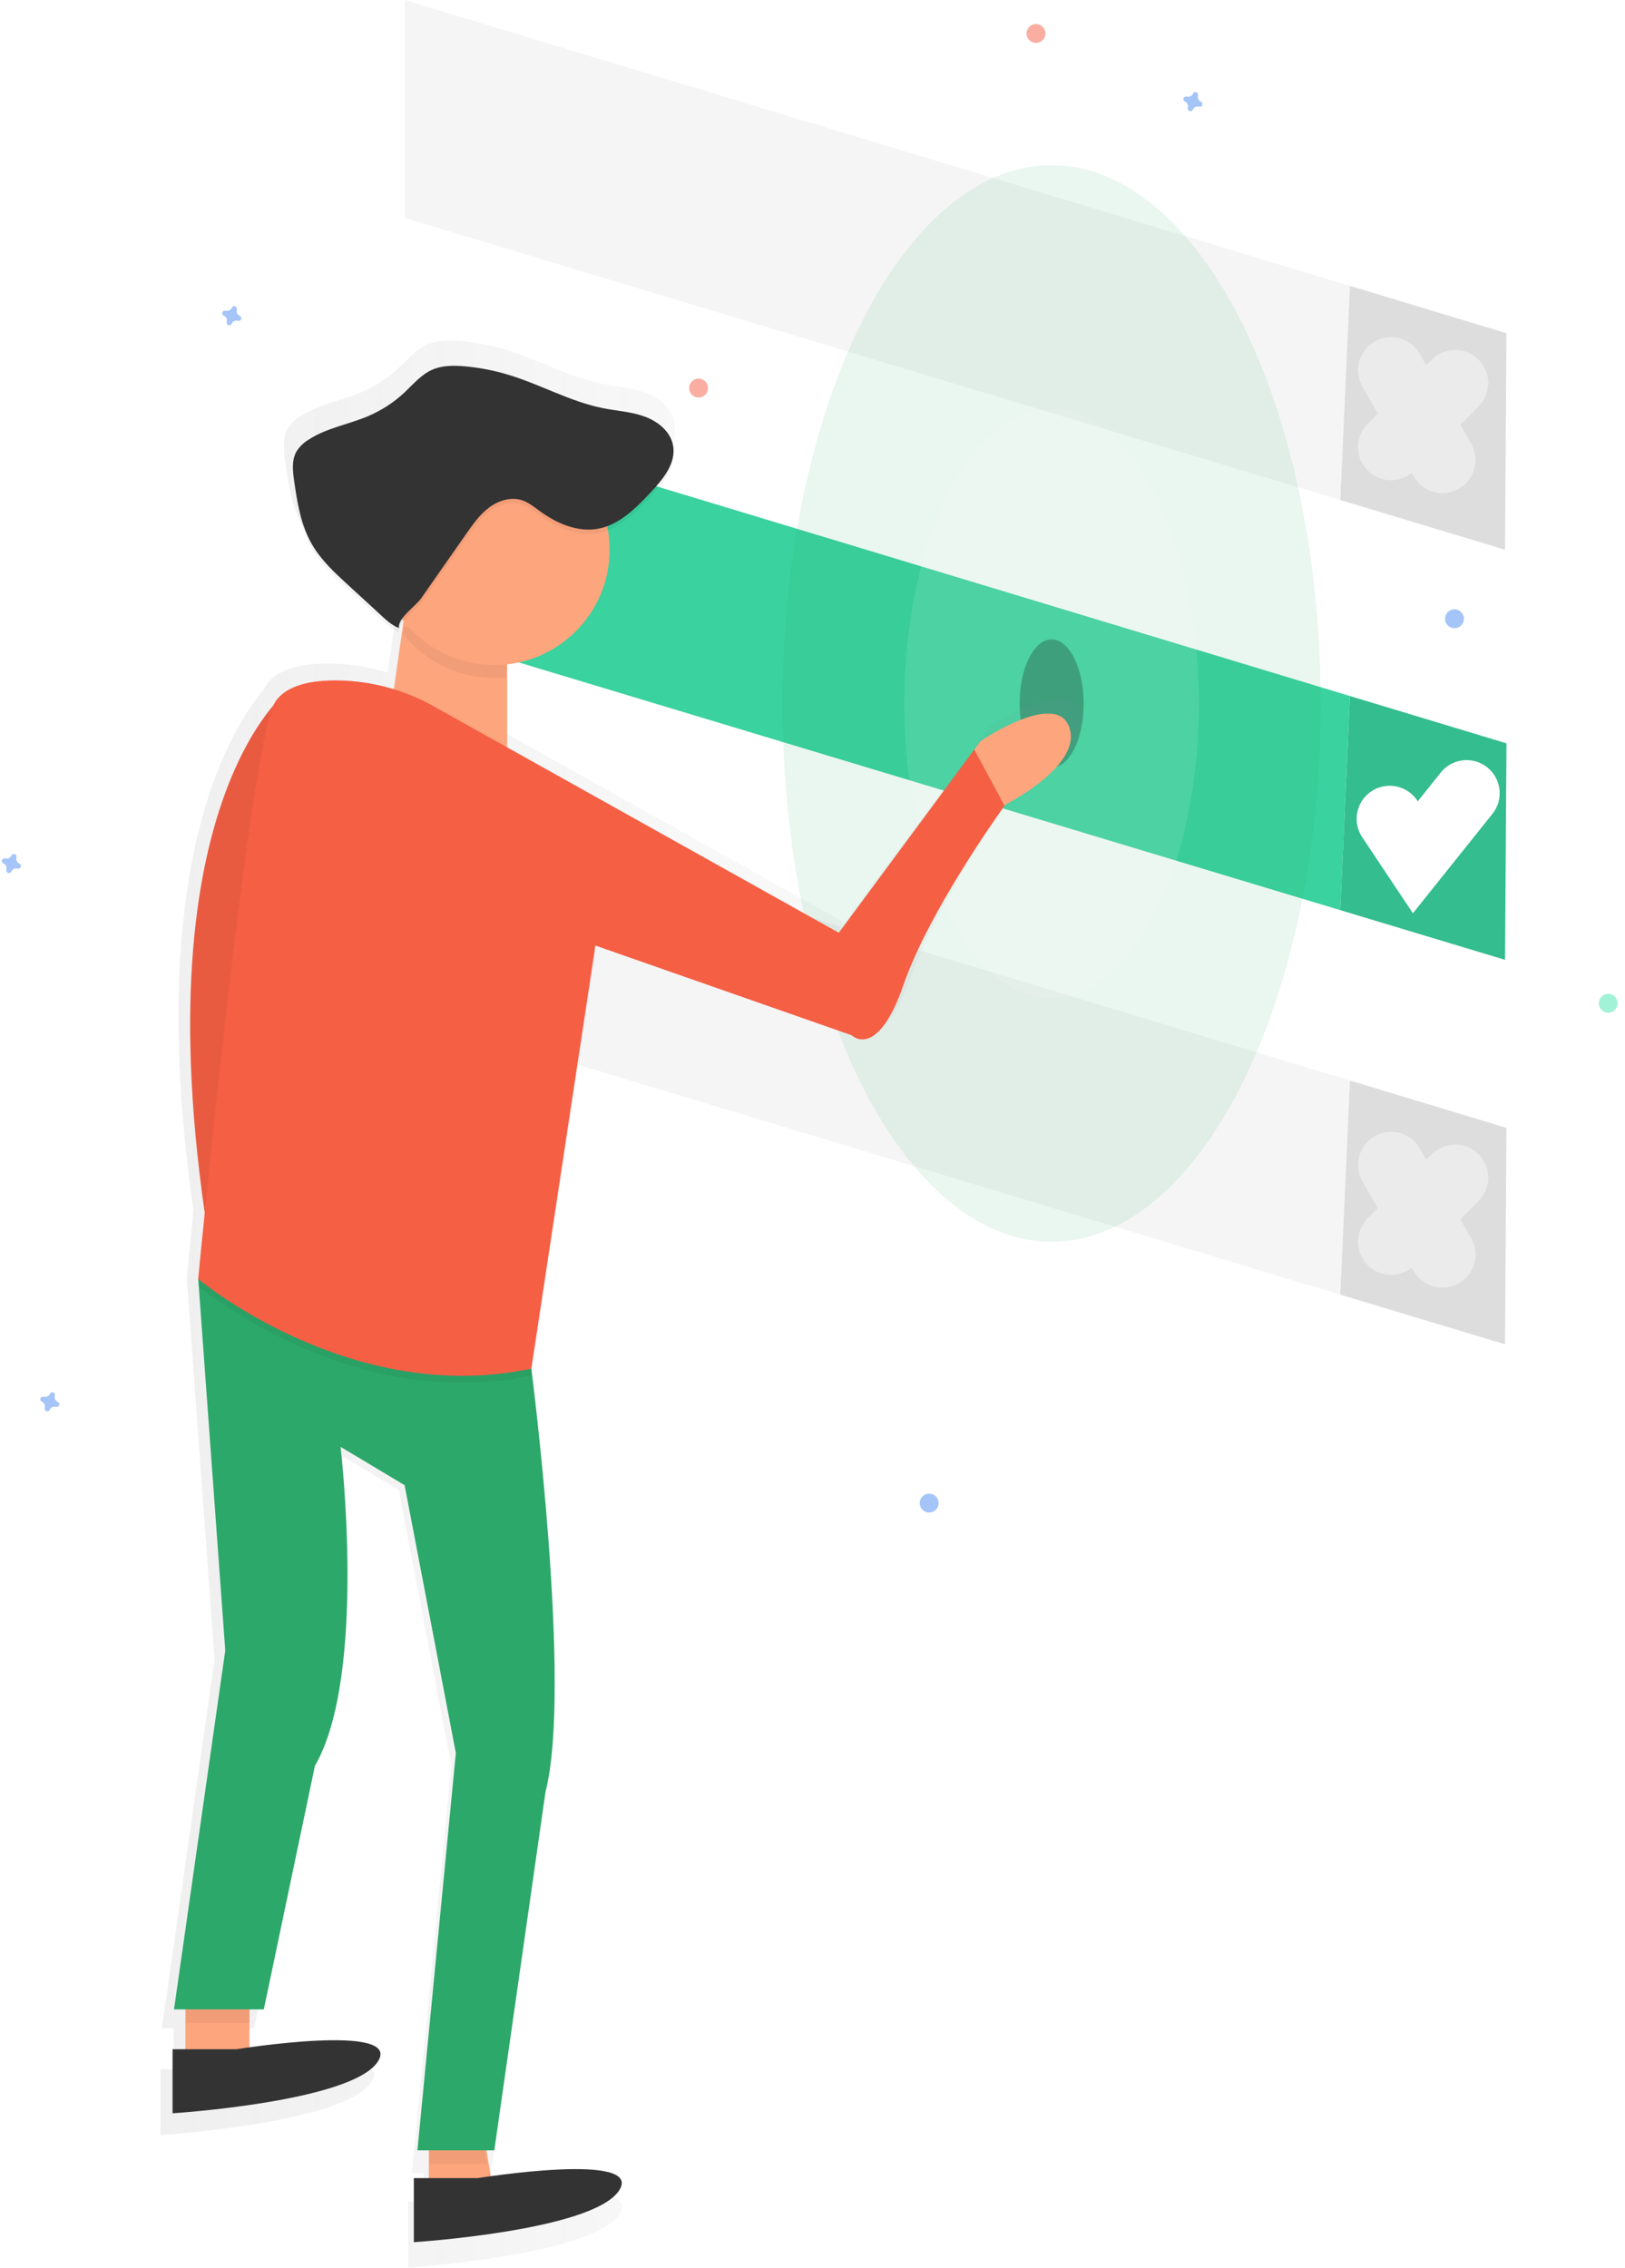 <?xml version="1.0" encoding="UTF-8"?>
<svg width="172px" height="240px" viewBox="0 0 172 240" version="1.1" xmlns="http://www.w3.org/2000/svg" xmlns:xlink="http://www.w3.org/1999/xlink">
    <!-- Generator: Sketch 48.2 (47327) - http://www.bohemiancoding.com/sketch -->
    <title>undraw_choose_80qg</title>
    <desc>Created with Sketch.</desc>
    <defs>
        <linearGradient x1="0.003%" y1="50.005%" x2="99.999%" y2="50.005%" id="linearGradient-1">
            <stop stop-color="#808080" stop-opacity="0.25" offset="0%"></stop>
            <stop stop-color="#808080" stop-opacity="0.12" offset="54%"></stop>
            <stop stop-color="#808080" stop-opacity="0.1" offset="100%"></stop>
        </linearGradient>
    </defs>
    <g id="Desktop-HD" stroke="none" stroke-width="1" fill="none" fill-rule="evenodd" transform="translate(-636, -1108)">
        <g id="Content" transform="translate(263, 975)">
            <g id="Group-5" transform="translate(8, 0)">
                <g id="undraw_choose_80qg" transform="translate(363, 133)">
                    <polygon id="Shape" fill="#F5F5F5" fill-rule="nonzero" points="161.453 35.258 144.885 30.25 143.866 52.907 161.301 58.162"></polygon>
                    <polygon id="Shape" fill="#F5F5F5" fill-rule="nonzero" points="44.827 0 44.827 23.053 143.866 52.907 144.885 30.25"></polygon>
                    <polygon id="Shape" fill="#000000" fill-rule="nonzero" opacity="0.1" points="161.453 35.258 144.885 30.25 143.866 52.907 161.301 58.162"></polygon>
                    <polygon id="Shape" fill="#3AD29F" fill-rule="nonzero" points="161.453 78.653 144.885 73.646 143.866 96.302 161.301 101.557"></polygon>
                    <polygon id="Shape" fill="#3AD29F" fill-rule="nonzero" points="44.827 43.395 44.827 66.449 143.866 96.302 144.885 73.646"></polygon>
                    <polygon id="Shape" fill="#000000" fill-rule="nonzero" opacity="0.1" points="161.453 78.653 144.885 73.646 143.866 96.302 161.301 101.557"></polygon>
                    <polyline id="Shape" stroke="#FFFFFF" stroke-width="7" stroke-linecap="round" points="149.096 86.641 151.808 90.708 157.234 83.927"></polyline>
                    <g id="Group" opacity="0.4" transform="translate(149.008, 39.084)" stroke="#FFFFFF" stroke-linecap="round" stroke-width="7">
                        <path d="M0.238,0.092 L5.664,9.585" id="Shape"></path>
                        <path d="M7.02,1.447 L0.238,8.229" id="Shape"></path>
                    </g>
                    <polygon id="Shape" fill="#F5F5F5" fill-rule="nonzero" points="161.453 119.337 144.885 114.33 143.866 136.986 161.301 142.241"></polygon>
                    <polygon id="Shape" fill="#F5F5F5" fill-rule="nonzero" points="44.827 84.079 44.827 107.133 143.866 136.986 144.885 114.33"></polygon>
                    <polygon id="Shape" fill="#000000" fill-rule="nonzero" opacity="0.1" points="161.453 119.337 144.885 114.33 143.866 136.986 161.301 142.241"></polygon>
                    <g id="Group" opacity="0.4" transform="translate(149.008, 123.053)" stroke="#FFFFFF" stroke-linecap="round" stroke-width="7">
                        <path d="M0.238,0.202 L5.664,9.695" id="Shape"></path>
                        <path d="M7.02,1.557 L0.238,8.339" id="Shape"></path>
                    </g>
                    <ellipse id="Oval" fill="#000000" fill-rule="nonzero" opacity="0.3" cx="113.31" cy="74.437" rx="3.389" ry="6.782"></ellipse>
                    <ellipse id="Oval" fill="#2CA86A" fill-rule="nonzero" opacity="0.1" cx="113.31" cy="74.437" rx="28.479" ry="56.956"></ellipse>
                    <ellipse id="Oval" fill="#FFFFFF" fill-rule="nonzero" opacity="0.1" cx="113.31" cy="74.437" rx="15.594" ry="31.191"></ellipse>
                    <g id="Group" opacity="0.5" transform="translate(18.931, 36.031)" fill="url(#linearGradient-1)" fill-rule="nonzero">
                        <path d="M97.539,39.325 C96.147,35.148 87.869,40.794 87.869,40.794 L87.188,41.71 L72.473,61.6 L36.421,41.447 L36.421,32.437 C39.853,32.057 42.975,30.277 45.05,27.517 C47.125,24.758 47.968,21.265 47.38,17.863 C49.194,17.163 50.672,15.655 52.034,14.198 C53.289,12.864 54.632,11.246 54.504,9.469 C54.524,9.185 54.508,8.899 54.455,8.62 C54.168,7.121 52.812,6.027 51.377,5.505 C49.942,4.983 48.391,4.895 46.892,4.589 C43.319,3.89 40.092,2.024 36.608,0.968 C35.025,0.492 33.397,0.185 31.75,0.052 C30.568,-0.046 29.337,-0.046 28.256,0.44 C27.072,0.974 26.214,2.018 25.261,2.907 C24.109,3.979 22.781,4.844 21.334,5.463 C19.176,6.379 16.754,6.754 14.809,8.049 C14.269,8.374 13.817,8.827 13.493,9.368 C13.209,9.95 13.088,10.598 13.142,11.243 C13.133,11.811 13.176,12.38 13.27,12.94 C13.612,15.334 14.006,17.786 15.218,19.878 C16.208,21.588 17.689,22.95 19.142,24.287 L22.412,27.285 C23.075,27.896 23.808,28.647 24.663,28.95 C24.608,28.553 24.834,28.134 25.169,27.728 L24.11,35.136 C22.135,34.523 20.083,34.199 18.015,34.174 C15.231,34.14 12.412,34.644 11.194,36.54 C11.123,36.656 11.06,36.776 11.008,36.901 C7.169,41.456 -1.627,56.211 3.545,92.046 C3.102,96.431 2.837,99.206 2.837,99.206 L2.867,99.646 L2.837,99.979 L2.898,100.027 L5.777,139.591 L0.208,178.583 L1.444,178.583 L1.444,182.916 L0.052,182.916 L0.052,189.878 C0.052,189.878 19.392,188.641 22.342,184.308 C24.785,180.715 12.626,182.125 8.415,182.711 L8.415,180.046 L8.492,180.046 L8.492,178.577 L9.96,178.577 L15.53,152.119 C21.255,142.223 18.321,117.45 18.321,117.45 L25.282,121.627 L30.84,150.733 L26.669,193.902 L27.905,193.902 L27.905,196.919 L26.281,196.919 L26.281,203.881 C26.281,203.881 45.621,202.644 48.571,198.311 C51.014,194.718 38.861,196.128 34.65,196.715 L34.183,193.902 L35.035,193.902 L40.611,154.91 C43.359,144.345 39.612,113.347 39.118,109.377 L46.012,63.771 L45.915,63.64 L46.012,62.995 L73.863,72.748 C73.863,72.748 76.647,75.533 79.511,67.252 C82.186,59.515 89.524,49.142 90.473,47.82 L90.574,47.679 C90.574,47.679 98.931,43.502 97.539,39.325 Z" id="Shape"></path>
                    </g>
                    <polygon id="Shape" fill="#FDA57D" fill-rule="nonzero" points="21.621 211.252 21.621 218.031 28.403 218.031 28.403 208.54"></polygon>
                    <polygon id="Shape" fill="#FDA57D" fill-rule="nonzero" points="47.389 224.812 47.389 232.95 54.168 231.594 52.812 223.456"></polygon>
                    <path d="M32.547,73.002 C32.547,73.002 16.363,85.13 24.336,132.595 L32.547,73.002 Z" id="Shape" fill="#F55F44" fill-rule="nonzero"></path>
                    <path d="M32.547,73.002 C32.547,73.002 16.363,85.13 24.336,132.595 L32.547,73.002 Z" id="Shape" fill="#000000" fill-rule="nonzero" opacity="0.05"></path>
                    <polygon id="Shape" fill="#000000" fill-rule="nonzero" opacity="0.05" points="53.566 228.956 52.889 224.889 47.463 226.244 47.463 228.956"></polygon>
                    <polygon id="Shape" fill="#000000" fill-rule="nonzero" opacity="0.05" points="21.698 214.04 28.479 214.04 28.479 209.969 21.698 212.684"></polygon>
                    <polygon id="Shape" fill="#FDA57D" fill-rule="nonzero" points="44.827 64.944 43.472 74.437 55.676 81.215 55.676 67.655"></polygon>
                    <path d="M20.418,212.608 L25.844,174.635 L22.98,135.307 L58.238,144.8 C58.238,144.8 62.595,178.553 59.744,189.551 L54.321,227.524 L46.183,227.524 L50.25,185.484 L44.827,157.145 L38.046,153.087 C38.046,153.087 40.91,177.209 35.334,186.84 L29.924,212.608 L20.418,212.608 Z" id="Shape" fill="#2CA86A" fill-rule="nonzero"></path>
                    <path d="M115.194,76.995 C113.838,72.928 105.777,78.427 105.777,78.427 L105.115,79.325 L108.315,85.27 L108.415,85.133 C108.415,85.133 116.55,81.063 115.194,76.995 Z" id="Shape" fill="#FDA57D" fill-rule="nonzero"></path>
                    <path d="M44.675,73.679 C44.675,73.679 33.826,70.815 31.115,75.035 C28.403,79.255 22.977,136.076 22.977,136.076 C22.977,136.076 39.099,149.637 58.235,145.569 L65.017,100.818 L44.675,73.679 Z" id="Shape" fill="#000000" fill-rule="nonzero" opacity="0.05"></path>
                    <path d="M90.785,98.693 L47.921,74.742 C44.814,72.994 41.32,72.049 37.756,71.994 C35.044,71.96 32.299,72.452 31.115,74.296 C28.403,78.516 22.977,135.322 22.977,135.322 C22.977,135.322 39.099,148.882 58.235,144.815 L65.017,100.046 L92.14,109.539 C92.14,109.539 94.852,112.25 97.637,104.189 C100.241,96.653 107.386,86.556 108.324,85.258 L105.124,79.313 L90.785,98.693 Z" id="Shape" fill="#F55F44" fill-rule="nonzero"></path>
                    <path d="M44.644,67.047 C46.955,69.999 50.496,71.722 54.244,71.719 C54.697,71.719 55.15,71.693 55.6,71.643 L55.6,69.008 L44.751,66.296 L44.644,67.047 Z" id="Shape" fill="#000000" fill-rule="nonzero" opacity="0.05"></path>
                    <circle id="Oval" fill="#FDA57D" fill-rule="nonzero" cx="54.321" cy="58.162" r="12.205"></circle>
                    <path d="M20.266,216.824 L20.266,223.606 C20.266,223.606 39.099,222.4 41.963,218.18 C44.827,213.96 27.047,216.824 27.047,216.824 L20.266,216.824 Z" id="Shape" fill="#333333" fill-rule="nonzero"></path>
                    <path d="M45.802,230.461 L45.802,237.243 C45.802,237.243 64.635,236.037 67.499,231.817 C70.363,227.597 52.583,230.461 52.583,230.461 L45.802,230.461 Z" id="Shape" fill="#333333" fill-rule="nonzero"></path>
                    <path d="M46.58,63.756 L51.35,56.931 C52.055,55.921 52.779,54.892 53.768,54.153 C54.757,53.414 56.07,53.002 57.243,53.38 C57.951,53.609 58.54,54.098 59.142,54.534 C60.922,55.829 63.111,56.791 65.289,56.4 C67.557,55.991 69.301,54.22 70.879,52.54 C72.189,51.148 73.597,49.438 73.237,47.56 C72.956,46.101 71.637,45.038 70.238,44.528 C68.84,44.018 67.331,43.936 65.872,43.649 C62.394,42.968 59.249,41.151 55.856,40.122 C54.316,39.65 52.729,39.343 51.124,39.206 C49.973,39.111 48.773,39.111 47.722,39.585 C46.568,40.104 45.731,41.111 44.806,41.988 C43.685,43.031 42.391,43.872 40.983,44.473 C38.882,45.371 36.534,45.731 34.629,46.992 C34.104,47.31 33.664,47.751 33.35,48.278 C32.861,49.194 32.986,50.287 33.133,51.307 C33.466,53.637 33.847,56.024 35.029,58.061 C35.994,59.725 37.432,61.053 38.852,62.354 L42.037,65.276 C42.681,65.869 43.395,66.602 44.229,66.898 C44.079,65.847 45.979,64.626 46.58,63.756 Z" id="Shape" fill="#000000" fill-rule="nonzero" opacity="0.05"></path>
                    <path d="M46.58,63.304 L51.35,56.479 C52.055,55.469 52.779,54.44 53.768,53.701 C54.757,52.962 56.07,52.55 57.243,52.928 C57.951,53.157 58.54,53.646 59.142,54.082 C60.922,55.377 63.111,56.339 65.289,55.948 C67.557,55.539 69.301,53.768 70.879,52.089 C72.189,50.696 73.597,48.986 73.237,47.108 C72.956,45.649 71.637,44.586 70.238,44.076 C68.84,43.566 67.331,43.484 65.872,43.197 C62.394,42.516 59.249,40.699 55.856,39.67 C54.316,39.198 52.729,38.891 51.124,38.754 C49.973,38.66 48.773,38.66 47.722,39.133 C46.568,39.652 45.731,40.66 44.806,41.536 C43.685,42.58 42.392,43.422 40.983,44.024 C38.882,44.922 36.534,45.282 34.629,46.544 C34.104,46.861 33.664,47.302 33.35,47.829 C32.861,48.745 32.986,49.838 33.133,50.858 C33.466,53.188 33.847,55.576 35.029,57.612 C35.994,59.276 37.432,60.605 38.852,61.905 L42.037,64.827 C42.681,65.42 43.395,66.153 44.229,66.449 C44.079,65.398 45.979,64.162 46.58,63.304 Z" id="Shape" fill="#333333" fill-rule="nonzero"></path>
                    <g id="Group" opacity="0.5" transform="translate(0, 33.588)"></g>
                    <g id="Group" opacity="0.5" transform="translate(160.305, 158.473)"></g>
                    <g id="Group" opacity="0.5" transform="translate(149.008, 104.122)"></g>
                    <g id="Group" opacity="0.5" transform="translate(129.771, 156.031)"></g>
                    <g id="Group" opacity="0.5" transform="translate(116.031, 189.008)"></g>
                    <g id="Group" opacity="0.5" transform="translate(19.237, 73.282)"></g>
                    <path d="M27.377,33.42 C27.12,33.307 26.989,33.019 27.072,32.751 C27.074,32.731 27.074,32.71 27.072,32.69 C27.078,32.569 27.004,32.458 26.89,32.416 C26.776,32.374 26.648,32.411 26.574,32.507 C26.562,32.524 26.551,32.542 26.544,32.562 C26.43,32.819 26.143,32.95 25.875,32.867 L25.814,32.867 C25.692,32.861 25.581,32.935 25.539,33.049 C25.497,33.163 25.534,33.291 25.631,33.365 C25.648,33.377 25.666,33.387 25.685,33.395 C25.942,33.509 26.074,33.796 25.991,34.064 C25.988,34.084 25.988,34.105 25.991,34.125 C25.985,34.247 26.058,34.358 26.172,34.4 C26.286,34.442 26.414,34.405 26.489,34.308 C26.501,34.291 26.511,34.273 26.519,34.253 C26.632,33.997 26.92,33.865 27.188,33.948 L27.249,33.948 C27.37,33.954 27.481,33.881 27.523,33.767 C27.565,33.653 27.528,33.524 27.432,33.45 C27.415,33.438 27.397,33.428 27.377,33.42 Z" id="Shape" fill="#4D8AF0" fill-rule="nonzero" opacity="0.5"></path>
                    <path d="M129.115,10.766 C128.858,10.653 128.726,10.366 128.809,10.098 C128.812,10.077 128.812,10.057 128.809,10.037 C128.815,9.915 128.742,9.804 128.628,9.762 C128.514,9.72 128.386,9.757 128.311,9.853 C128.299,9.87 128.289,9.889 128.281,9.908 C128.168,10.165 127.88,10.296 127.612,10.214 L127.551,10.214 C127.43,10.208 127.319,10.281 127.277,10.395 C127.235,10.509 127.272,10.637 127.368,10.711 C127.385,10.724 127.403,10.734 127.423,10.742 C127.68,10.855 127.811,11.143 127.728,11.411 C127.726,11.431 127.726,11.451 127.728,11.472 C127.722,11.593 127.796,11.704 127.91,11.746 C128.024,11.788 128.152,11.751 128.226,11.655 C128.238,11.638 128.249,11.619 128.256,11.6 C128.37,11.343 128.657,11.212 128.925,11.295 L128.986,11.295 C129.108,11.301 129.219,11.227 129.261,11.113 C129.303,10.999 129.266,10.871 129.169,10.797 C129.152,10.785 129.134,10.774 129.115,10.766 Z" id="Shape" fill="#4D8AF0" fill-rule="nonzero" opacity="0.5"></path>
                    <path d="M4.052,91.38 C3.795,91.267 3.664,90.98 3.747,90.711 C3.749,90.691 3.749,90.671 3.747,90.65 C3.753,90.529 3.679,90.418 3.565,90.376 C3.451,90.334 3.323,90.371 3.249,90.467 C3.237,90.484 3.226,90.503 3.218,90.522 C3.105,90.779 2.818,90.91 2.55,90.827 L2.489,90.827 C2.367,90.821 2.256,90.895 2.214,91.009 C2.172,91.123 2.209,91.251 2.305,91.325 C2.322,91.338 2.341,91.348 2.36,91.356 C2.617,91.469 2.748,91.756 2.666,92.024 C2.663,92.045 2.663,92.065 2.666,92.085 C2.66,92.207 2.733,92.318 2.847,92.36 C2.961,92.402 3.089,92.365 3.163,92.269 C3.176,92.252 3.186,92.233 3.194,92.214 C3.307,91.957 3.595,91.826 3.863,91.908 L3.924,91.908 C4.045,91.914 4.156,91.841 4.198,91.727 C4.24,91.613 4.203,91.485 4.107,91.411 C4.09,91.398 4.071,91.388 4.052,91.38 Z" id="Shape" fill="#4D8AF0" fill-rule="nonzero" opacity="0.5"></path>
                    <path d="M8.119,148.336 C7.862,148.223 7.731,147.935 7.814,147.667 C7.816,147.647 7.816,147.626 7.814,147.606 C7.82,147.485 7.746,147.374 7.632,147.332 C7.518,147.29 7.39,147.327 7.316,147.423 C7.304,147.44 7.293,147.458 7.285,147.478 C7.172,147.735 6.885,147.866 6.617,147.783 L6.556,147.783 C6.434,147.777 6.323,147.851 6.281,147.965 C6.239,148.079 6.276,148.207 6.373,148.281 C6.39,148.293 6.408,148.303 6.427,148.311 C6.684,148.425 6.816,148.712 6.733,148.98 C6.73,149 6.73,149.021 6.733,149.041 C6.727,149.163 6.8,149.274 6.914,149.316 C7.028,149.358 7.156,149.321 7.231,149.224 C7.243,149.207 7.253,149.189 7.261,149.169 C7.374,148.913 7.662,148.781 7.93,148.864 L7.991,148.864 C8.112,148.87 8.223,148.797 8.265,148.683 C8.307,148.569 8.27,148.441 8.174,148.366 C8.157,148.354 8.139,148.344 8.119,148.336 Z" id="Shape" fill="#4D8AF0" fill-rule="nonzero" opacity="0.5"></path>
                    <circle id="Oval" fill="#F55F44" fill-rule="nonzero" opacity="0.5" cx="75.942" cy="41.06" r="1"></circle>
                    <circle id="Oval" fill="#4D8AF0" fill-rule="nonzero" opacity="0.5" cx="100.351" cy="159.041" r="1"></circle>
                    <circle id="Oval" fill="#4D8AF0" fill-rule="nonzero" opacity="0.5" cx="155.951" cy="65.469" r="1"></circle>
                    <circle id="Oval" fill="#47E6B1" fill-rule="nonzero" opacity="0.5" cx="172.226" cy="106.153" r="1"></circle>
                    <circle id="Oval" fill="#F55F44" fill-rule="nonzero" opacity="0.5" cx="111.652" cy="3.542" r="1"></circle>
                </g>
            </g>
        </g>
    </g>
</svg>